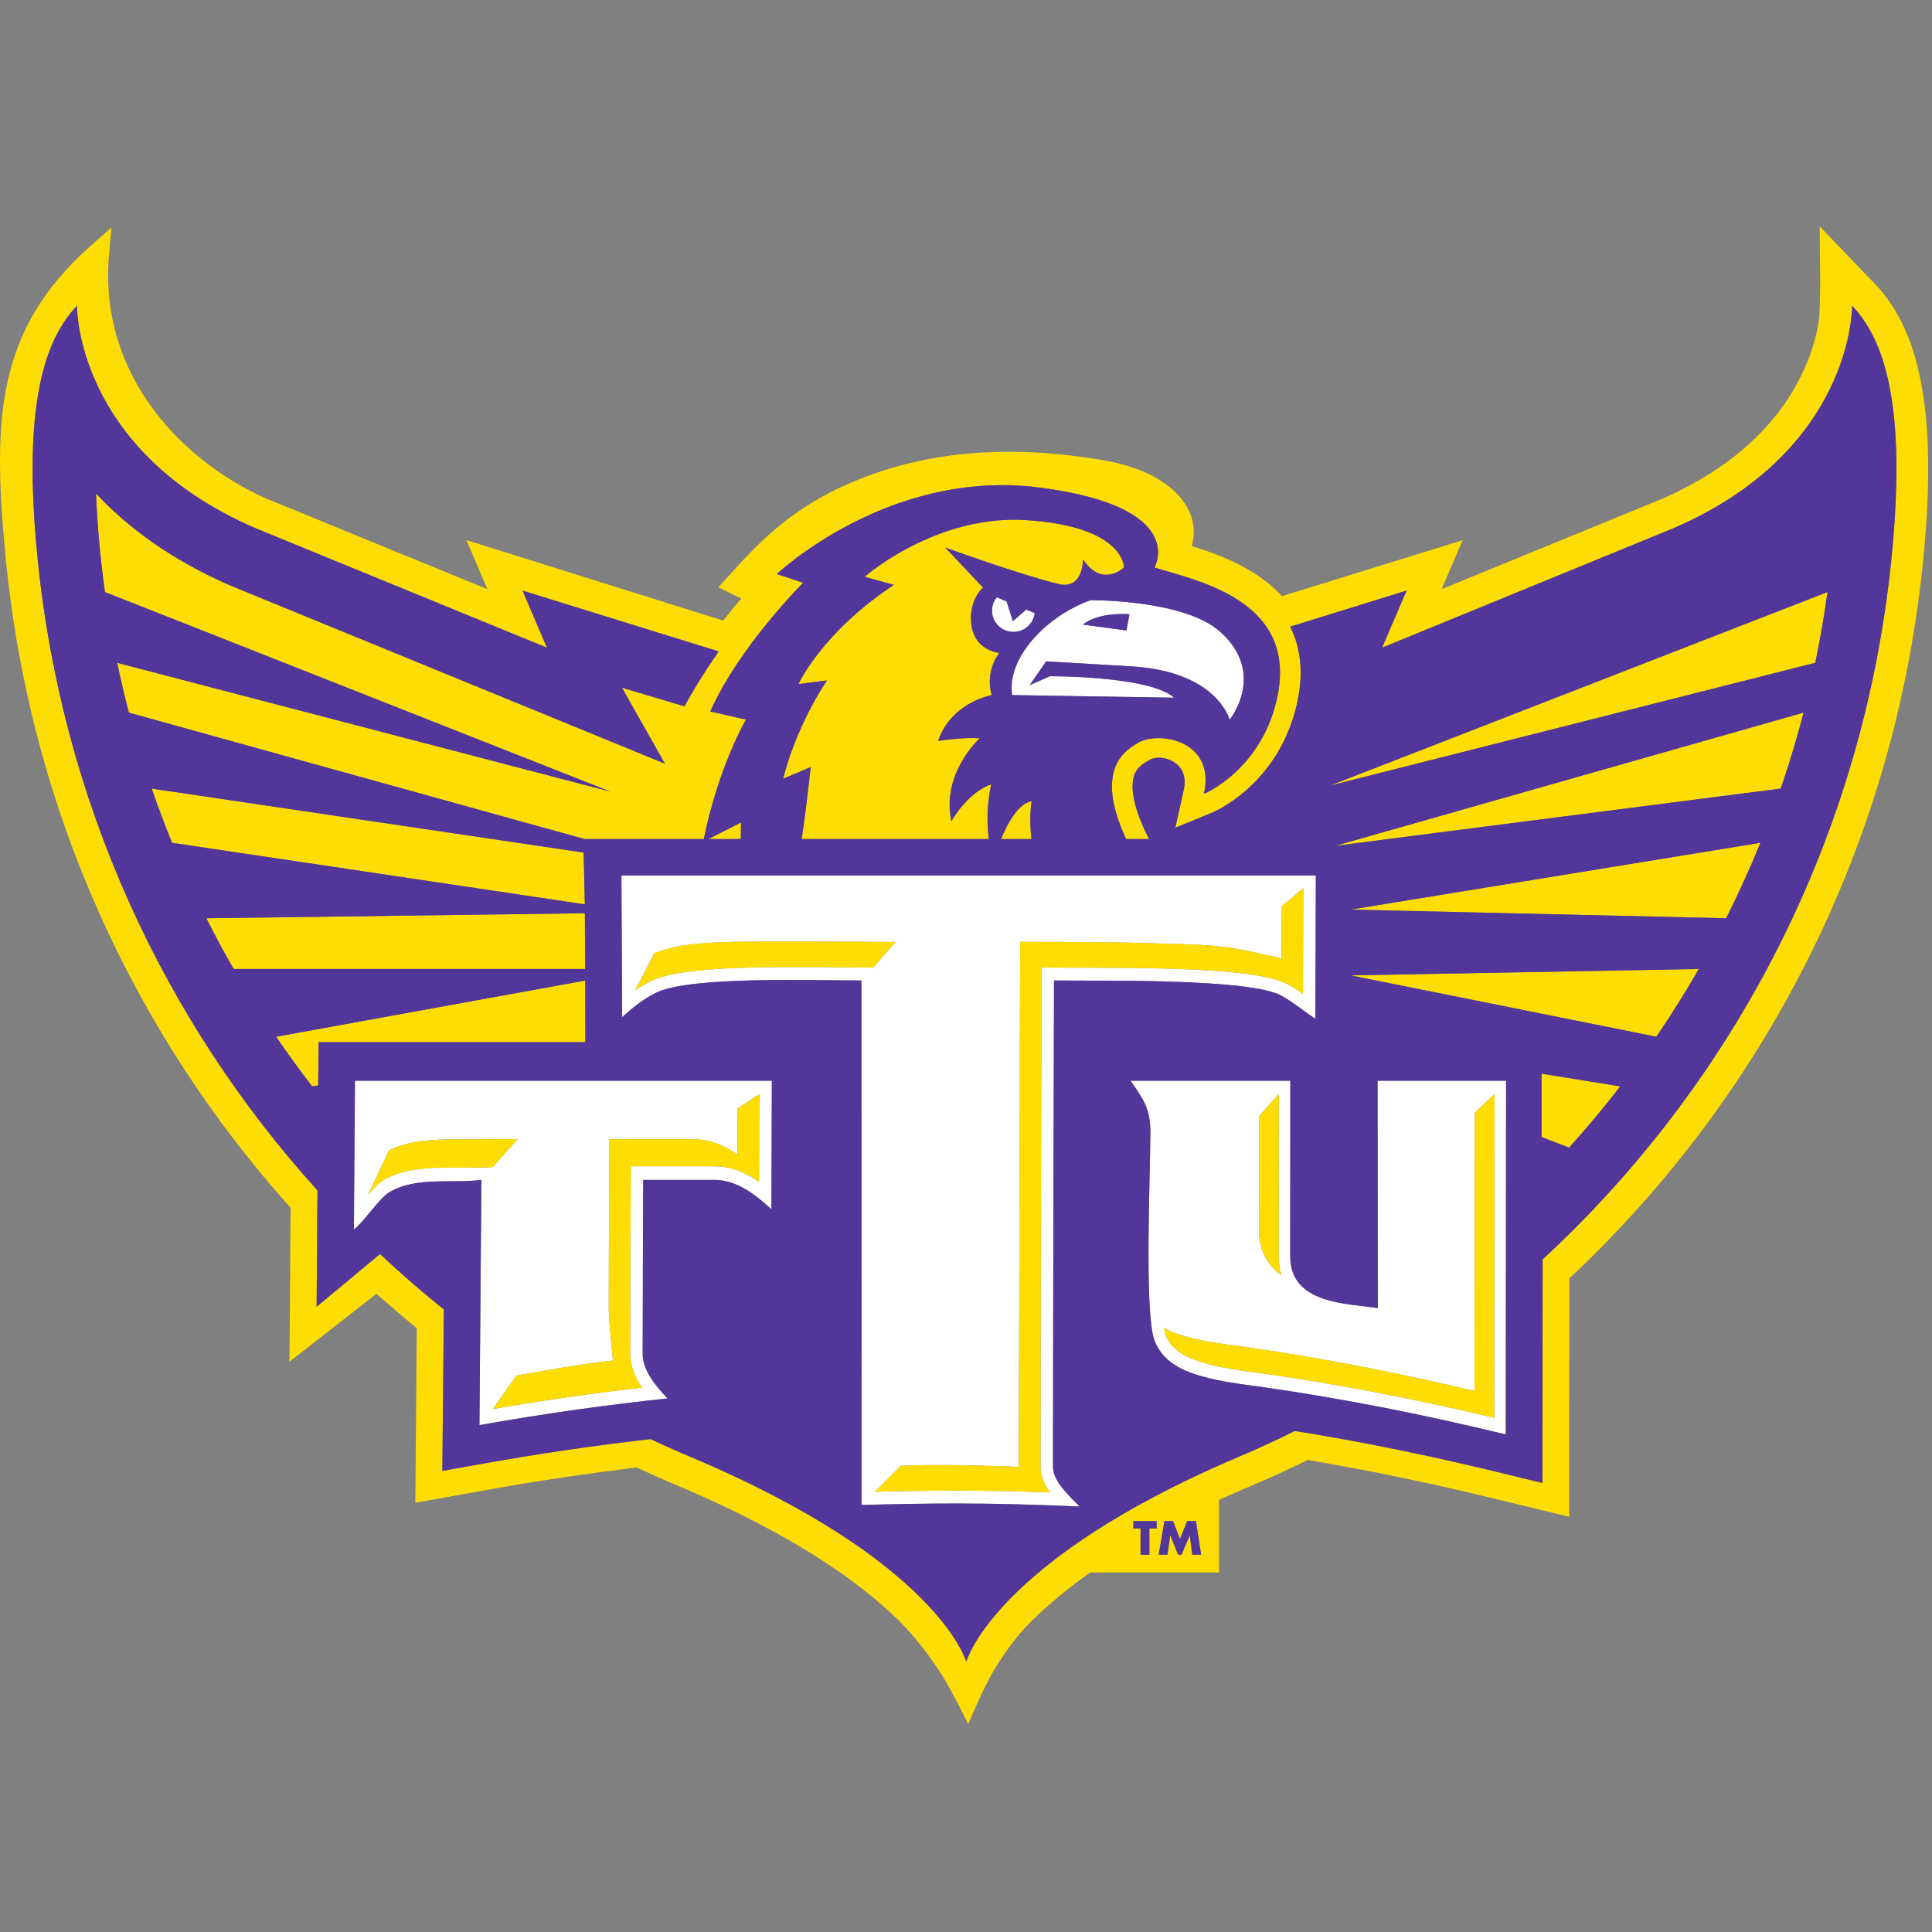 <?xml version="1.0" encoding="UTF-8"?>
<svg width="200px" height="200px" viewBox="0 0 200 200" version="1.1" xmlns="http://www.w3.org/2000/svg" xmlns:xlink="http://www.w3.org/1999/xlink">
    <rect x="0" y="0" width="200" height="200" fill="#808080" stroke="none"/>
    <!-- Generator: Sketch 51.3 (57544) - http://www.bohemiancoding.com/sketch -->
    <title>tennessee-tech</title>
    <desc>Created with Sketch.</desc>
    <defs></defs>
    <g id="tennessee-tech" stroke="none" stroke-width="1" fill="none" fill-rule="evenodd">
        <g id="tennessee-tech_BGL" transform="translate(0, 22.886)">
            <g id="tennessee-tech">
                <g id="g10" transform="translate(99.907, 77.911) scale(-1, 1) rotate(-180) translate(-99.907, -77.911) translate(0, 0.229)" fill-rule="nonzero">
                    <g id="g12">
                        <path d="M107.109,115.011 L106.23,115.377 L104.852,114.171 L104.199,116.224 L103.183,116.647 C102.916,116.318 102.741,115.91 102.702,115.457 C102.595,114.246 103.497,113.178 104.715,113.072 C105.913,112.968 106.972,113.832 107.109,115.011" id="path14" fill="#FFFFFF"></path>
                        <path d="M112.899,116.349 C108.384,114.739 104.181,110.41 104.779,106.523 L121.547,106.254 C118.952,108.538 108.672,108.473 108.672,108.473 L106.591,107.55 L108.302,110.018 L117.126,109.496 C126.038,108.969 127.286,103.972 127.286,103.972 C127.286,103.972 131.192,108.78 126.26,113.126 C122.507,116.431 112.899,116.349 112.899,116.349 Z M116.921,114.897 L116.609,113.216 L112.111,113.82 C112.111,113.82 113.392,115.092 116.921,114.897 Z" id="path16" fill="#FFFFFF"></path>
                        <path d="M142.63,43.062 C139.478,43.565 133.563,43.448 133.563,48.423 L133.573,66.603 L117.027,66.603 C118.339,64.729 119.084,63.726 119.084,61.29 C119.084,57.042 118.441,42.564 119.511,39.714 C120.189,37.908 121.742,36.927 123.321,36.355 C125.685,35.499 128.328,35.224 130.78,34.875 C139.225,33.672 147.557,32.002 155.877,29.985 L155.908,66.603 L142.606,66.603 L142.63,43.062 Z M130.332,62.926 L132.38,65.23 L132.371,48.436 C132.371,47.701 132.471,47.051 132.65,46.478 C131.336,47.404 130.324,48.874 130.324,51.208 L130.332,62.926 Z M152.665,63.272 L154.714,65.23 L154.686,31.709 C146.824,33.575 138.946,35.127 130.969,36.263 C129.753,36.436 128.491,36.59 127.239,36.808 C126.041,37.016 124.853,37.282 123.731,37.688 C122.264,38.219 121.143,39.025 120.677,40.267 C120.612,40.441 120.554,40.687 120.502,40.996 C120.862,40.791 121.259,40.614 121.685,40.46 C122.806,40.054 123.994,39.788 125.193,39.58 C126.444,39.362 127.707,39.208 128.922,39.035 C136.9,37.899 144.777,36.347 152.639,34.482 L152.665,63.272 Z" id="path18" fill="#FFFFFF"></path>
                        <path d="M36.634,51.197 C37.743,52.063 39.243,54.443 40.328,55.078 C43.123,56.713 46.717,55.933 49.835,56.337 L49.632,30.95 C56.104,32.104 62.566,33.02 69.097,33.715 C67.986,34.898 66.53,36.542 66.53,38.326 C66.53,44.519 66.587,56.337 66.587,56.337 L73.909,56.337 C76.279,56.337 78.136,54.854 79.857,53.303 L79.901,66.603 L36.745,66.603 L36.634,51.197 Z M63.083,60.55 L71.728,60.55 C73.525,60.55 75.05,59.852 76.354,58.956 L76.325,63.706 L78.604,65.216 L78.573,56.156 C77.268,57.052 75.744,57.75 73.947,57.75 L65.302,57.75 C65.302,57.75 65.237,44.535 65.237,38.34 C65.237,37.051 65.758,35.917 66.332,35.024 L66.454,34.838 C61.284,34.241 56.151,33.503 51.016,32.618 L53.473,36.087 C57.859,36.807 59.041,37.128 63.457,37.638 C63.457,37.638 63.018,41.685 63.018,42.974 C63.018,49.17 63.083,60.55 63.083,60.55 Z M40.271,59.389 C41.784,60.101 43.319,60.54 47.492,60.54 L53.583,60.556 L51.005,57.666 C49.699,57.569 46.296,57.631 44.953,57.581 C43.261,57.519 41.401,57.299 39.718,56.315 C39.274,56.054 38.875,55.668 38.549,55.314 C38.406,55.16 38.261,54.992 38.114,54.818 L40.271,59.389 Z" id="path20" fill="#FFFFFF"></path>
                        <path d="M109.11,76.98 C113.799,76.915 129.247,77.229 132.608,75.427 C133.87,74.75 134.964,73.798 136.164,73.022 L136.216,87.846 L64.329,87.846 L64.402,73.187 C65.49,74.16 66.639,75.099 67.965,75.735 C71.56,77.461 84.529,76.958 89.178,76.98 L89.189,22.687 C92.511,22.771 95.834,22.838 99.158,22.838 C103.361,22.838 107.562,22.701 111.762,22.524 C110.788,23.514 109.006,25.128 109.006,26.588 C109.005,37.858 109.076,65.71 109.11,76.98 Z M78.185,78.332 C74.018,78.241 69.54,77.955 67.425,76.939 C66.833,76.656 66.279,76.322 65.758,75.962 L67.744,79.817 C70.019,80.653 72.122,80.894 75.967,80.977 C80.248,81.07 92.705,80.967 92.705,80.967 L90.377,78.316 C87.917,78.329 81.976,78.414 78.185,78.332 Z M99.196,24.174 C96.316,24.174 93.437,24.123 90.558,24.055 L93.26,26.749 C95.4,26.791 94.837,26.819 96.977,26.819 C100.147,26.819 102.296,26.741 105.463,26.627 C105.463,27.965 105.603,80.98 105.603,80.98 C105.603,80.98 114.341,80.99 119.219,80.835 C123.933,80.685 126.585,80.763 131.09,79.597 C131.706,79.437 132.144,79.52 132.661,79.156 L132.69,84.668 L134.918,86.536 L134.88,75.594 C134.363,75.958 133.835,76.305 133.278,76.604 C131.252,77.69 126.152,78.039 121.438,78.19 C116.56,78.345 111.516,78.282 109.168,78.315 L107.821,78.334 L107.818,76.996 C107.783,65.724 107.713,37.872 107.713,26.6 C107.713,25.598 108.197,24.688 108.702,23.982 C105.534,24.096 102.365,24.174 99.196,24.174 Z" id="path22" fill="#FFFFFF"></path>
                        <path d="M60.583,76.972 L28.585,71.156 C29.784,69.399 31.03,67.685 32.32,66.015 L32.942,66.116 L32.974,70.599 L60.592,70.599 L60.583,76.972" id="path24" fill="#FDDD04"></path>
                        <path d="M76.706,93.335 L73.337,91.621 L76.687,91.621 C76.716,92.692 76.706,93.335 76.706,93.335" id="path26" fill="#FDDD04"></path>
                        <path d="M60.547,83.938 L21.357,83.422 C22.255,81.637 23.199,79.886 24.186,78.169 L60.578,78.167 L60.547,83.938" id="path28" fill="#FDDD04"></path>
                        <path d="M60.413,90.222 L15.707,96.845 C16.359,94.945 17.06,93.074 17.809,91.233 L60.544,84.86 L60.413,90.222" id="path30" fill="#FDDD04"></path>
                        <path d="M103.632,91.621 L106.776,91.621 C106.493,93.924 106.797,95.536 106.797,95.536 C105.412,95.303 104.313,93.286 103.632,91.621" id="path32" fill="#FDDD04"></path>
                        <path d="M83.918,99.071 C83.618,96.324 83.319,93.851 82.997,91.621 L102.368,91.621 C101.948,94.762 102.615,97.284 102.615,97.284 C100.165,96.478 98.486,93.461 98.486,93.461 C97.407,98.418 101.416,102.049 101.416,102.049 C99.737,102.184 97.115,101.78 97.115,101.78 C98.489,105.807 102.664,106.522 102.664,106.522 C102.664,106.522 101.869,108.754 103.445,110.894 C103.445,110.894 100.521,111.113 100.511,114.458 C100.504,116.621 101.764,117.651 101.764,117.651 L97.846,121.801 C97.846,121.801 105.558,119.001 109.555,118.027 C112.172,117.389 112.114,120.57 112.114,120.57 C114.115,117.563 116.354,119.736 116.354,119.736 C116.354,119.736 116.447,123.988 106.209,124.637 C96.839,125.231 89.504,118.768 89.504,118.768 L92.53,117.934 C85.01,112.939 82.665,107.668 82.665,107.668 L85.598,108.039 C82.105,102.674 81.079,97.866 81.079,97.866 L83.918,99.071" id="path34" fill="#FDDD04"></path>
                        <path d="M194.105,149.076 L188.377,155.04 L188.422,149.52 C188.422,149.494 188.428,148.631 188.406,147.618 C188.384,146.649 188.342,145.535 188.235,144.935 C188.006,143.649 187.528,141.821 186.537,139.758 C184.588,135.704 180.565,130.547 172.04,126.834 L149.237,117.488 L151.408,122.559 L132.71,116.764 C131.925,117.619 131.035,118.35 130.097,118.973 C128.273,120.183 126.281,120.985 124.59,121.558 C124.177,121.698 123.772,121.827 123.38,121.947 C123.403,122.037 123.425,122.131 123.446,122.227 C123.603,122.971 123.689,123.989 123.293,125.082 C122.478,127.334 119.956,129.862 114.101,130.856 C101.544,132.987 92.92,130.801 86.899,127.974 C83.896,126.565 81.555,124.863 79.688,123.208 C78.76,122.386 77.947,121.574 77.225,120.813 C76.519,120.067 75.902,119.372 75.35,118.767 L74.364,117.686 L75.677,117.034 C76.06,116.844 76.424,116.674 76.752,116.528 C76.228,115.935 75.567,115.148 74.876,114.233 L48.282,122.568 L50.457,117.488 L27.716,126.809 C19.153,130.522 10.151,139.446 11.29,152.154 L11.539,154.935 L9.44,153.08 C-0.412,144.374 -0.737,135.103 0.525,121.369 C2.983,94.595 14.107,71.244 30.081,53.448 L29.967,37.511 L38.978,44.55 C40.341,43.327 41.729,42.14 43.14,40.989 L42.996,22.918 L50.756,24.302 C55.806,25.202 60.849,25.954 65.926,26.566 C67.331,25.901 68.747,25.269 70.173,24.67 C82.706,19.399 89.428,14.27 93.045,10.714 C94.911,8.879 96.44,6.754 97.509,5.071 C98.564,3.41 100.232,0 100.232,0 C100.232,0 101.696,3.502 102.661,5.174 C103.641,6.873 105.061,8.984 106.847,10.729 C108.296,12.145 110.234,13.835 112.856,15.693 L126.191,15.693 L126.191,23.209 C127.252,23.694 128.361,24.181 129.522,24.67 C131.491,25.498 133.441,26.388 135.37,27.34 C141.74,26.274 148.058,24.947 154.368,23.418 L162.439,21.462 L162.46,46.148 C182.222,64.622 196.359,90.759 199.17,121.369 C200.427,135.061 199.004,143.975 194.105,149.076 Z M119.734,20.251 L118.982,20.251 L118.982,17.539 L118.072,17.539 L118.072,20.251 L117.32,20.251 L117.32,21.016 L119.734,21.016 L119.734,20.251 Z M123.424,17.539 L123.169,19.54 L123.159,19.54 L122.319,17.539 L121.957,17.539 L121.154,19.54 L121.145,19.54 L120.852,17.539 L119.948,17.539 L120.542,21.016 L121.438,21.016 L122.148,19.157 L122.9,21.016 L123.805,21.016 L124.334,17.539 L123.424,17.539 Z M195.899,121.666 C193.14,91.627 179.149,66.083 159.692,48.109 L159.672,24.965 L155.024,26.092 C148.058,27.78 141.083,29.224 134.039,30.346 C132.127,29.394 130.193,28.503 128.241,27.675 C102.862,16.912 100.029,6.459 100.029,6.459 C100.029,6.459 97.135,16.875 71.453,27.675 C70.077,28.254 68.71,28.864 67.354,29.505 C61.63,28.852 55.952,28.024 50.267,27.011 L45.792,26.213 L45.948,42.926 C43.681,44.743 41.474,46.658 39.336,48.664 C36.355,46.169 32.777,43.208 32.777,43.208 L32.864,55.253 C17.165,72.59 6.205,95.432 3.796,121.666 C2.542,135.32 4.16,142.86 7.966,146.823 C7.966,146.823 7.762,131.901 26.402,123.818 L56.618,111.431 L54.089,117.342 L74.397,111.045 C73.153,109.247 71.867,107.248 70.865,105.362 L64.384,107.289 L68.833,99.425 L23.858,117.862 C17.732,120.518 13.22,123.884 9.939,127.394 C9.998,125.819 10.11,124.11 10.281,122.254 C10.437,120.551 10.631,118.863 10.863,117.192 L63.178,96.536 L12.132,109.863 C12.495,108.125 12.897,106.407 13.339,104.709 L60.511,91.621 L72.855,91.621 C74.396,99.162 77.222,103.989 77.222,103.989 L73.528,104.827 C76.492,111.525 83.141,118.15 83.141,118.15 L80.417,119.052 C80.417,119.052 91.971,130.002 107.555,128.015 C123.14,126.028 119.514,119.736 119.514,119.736 C123.532,118.406 134.702,116.496 132.125,105.866 C130.378,98.655 124.633,96.3 124.633,96.3 C125.886,101.943 119.793,102.817 117.794,101.572 C116.788,100.946 113.083,99.129 116.576,91.621 L118.949,91.621 C117.035,95.342 117.117,97.262 117.386,98.136 C117.533,98.608 117.773,98.919 118.024,99.15 C118.156,99.272 118.297,99.377 118.443,99.475 C118.635,99.602 118.804,99.698 118.927,99.775 C120.177,100.553 123.19,99.641 122.549,96.757 L121.668,92.79 L125.447,94.34 C125.659,94.426 132.21,97.157 134.2,105.37 C135.018,108.744 134.639,111.453 133.561,113.608 L145.606,117.342 L143.076,111.431 L173.293,123.818 C191.933,131.901 191.729,146.823 191.729,146.823 C195.534,142.86 197.152,135.32 195.899,121.666 Z" id="path36" fill="#FDDD04"></path>
                        <path d="M187.915,109.863 C188.416,112.269 188.84,114.713 189.184,117.192 L137.665,97.151 L187.915,109.863" id="path38" fill="#FDDD04"></path>
                        <path d="M159.578,60.776 L162.43,59.676 C164.266,61.71 166.035,63.824 167.727,66.015 L159.578,67.336 L159.578,60.776" id="path40" fill="#FDDD04"></path>
                        <path d="M184.34,96.845 C185.222,99.415 186.013,102.037 186.708,104.709 L138.228,90.918 L184.34,96.845" id="path42" fill="#FDDD04"></path>
                        <path d="M178.69,83.422 C179.967,85.96 181.152,88.565 182.238,91.233 L139.811,84.317 L178.69,83.422" id="path44" fill="#FDDD04"></path>
                        <path d="M171.462,71.156 C173.008,73.423 174.477,75.762 175.861,78.169 L139.811,77.509 L171.462,71.156" id="path46" fill="#FDDD04"></path>
                        <path d="M132.65,46.478 C132.471,47.051 132.371,47.701 132.371,48.436 L132.38,65.23 L130.332,62.926 L130.324,51.208 C130.324,48.874 131.336,47.404 132.65,46.478" id="path48" fill="#FDDD04"></path>
                        <path d="M107.818,76.996 L107.821,78.334 L109.168,78.315 C111.516,78.282 116.56,78.345 121.438,78.19 C126.152,78.039 131.252,77.69 133.278,76.604 C133.835,76.305 134.363,75.958 134.88,75.594 L134.918,86.536 L132.69,84.668 L132.661,79.156 C132.144,79.52 131.706,79.437 131.09,79.597 C126.585,80.763 123.933,80.685 119.219,80.835 C114.341,80.99 105.603,80.98 105.603,80.98 C105.603,80.98 105.463,27.965 105.463,26.627 C102.296,26.741 100.147,26.819 96.977,26.819 C94.837,26.819 95.4,26.791 93.26,26.749 L90.558,24.055 C93.437,24.123 96.316,24.174 99.196,24.174 C102.365,24.174 105.534,24.096 108.702,23.982 C108.197,24.688 107.713,25.598 107.713,26.6 C107.713,37.872 107.783,65.724 107.818,76.996" id="path50" fill="#FDDD04"></path>
                        <path d="M125.193,39.58 C123.994,39.788 122.806,40.054 121.685,40.46 C121.259,40.614 120.862,40.791 120.502,40.996 C120.554,40.687 120.612,40.441 120.677,40.267 C121.143,39.025 122.264,38.219 123.731,37.688 C124.853,37.282 126.041,37.016 127.239,36.808 C128.491,36.59 129.753,36.436 130.969,36.263 C138.946,35.127 146.824,33.575 154.686,31.709 L154.714,65.23 L152.665,63.272 L152.639,34.482 C144.777,36.347 136.9,37.899 128.922,39.035 C127.707,39.208 126.444,39.362 125.193,39.58" id="path52" fill="#FDDD04"></path>
                        <path d="M75.967,80.977 C72.122,80.894 70.019,80.653 67.744,79.817 L65.758,75.962 C66.279,76.322 66.833,76.656 67.425,76.939 C69.54,77.955 74.018,78.241 78.185,78.332 C81.976,78.414 87.917,78.329 90.377,78.316 L92.705,80.967 C92.705,80.967 80.248,81.07 75.967,80.977" id="path54" fill="#FDDD04"></path>
                        <path d="M53.473,36.087 L51.016,32.618 C56.151,33.503 61.284,34.241 66.454,34.838 L66.332,35.024 C65.758,35.917 65.237,37.051 65.237,38.34 C65.237,44.535 65.302,57.75 65.302,57.75 L73.947,57.75 C75.744,57.75 77.268,57.052 78.573,56.156 L78.604,65.216 L76.325,63.706 L76.354,58.956 C75.05,59.852 73.525,60.55 71.728,60.55 L63.083,60.55 C63.083,60.55 63.018,49.17 63.018,42.974 C63.018,41.685 63.457,37.638 63.457,37.638 C59.041,37.128 57.859,36.807 53.473,36.087" id="path56" fill="#FDDD04"></path>
                        <path d="M39.718,56.315 C41.401,57.299 43.261,57.519 44.953,57.581 C46.296,57.631 49.699,57.569 51.005,57.666 L53.583,60.556 L47.492,60.54 C43.319,60.54 41.784,60.101 40.271,59.389 L38.114,54.818 C38.261,54.992 38.406,55.16 38.549,55.314 C38.875,55.668 39.274,56.054 39.718,56.315" id="path58" fill="#FDDD04"></path>
                        <path d="M116.609,113.216 L116.921,114.897 C113.392,115.092 112.111,113.82 112.111,113.82 L116.609,113.216" id="path60" fill="#53369A"></path>
                        <path d="M173.293,123.818 L143.076,111.431 L145.606,117.342 L133.561,113.608 C134.639,111.453 135.018,108.744 134.2,105.37 C132.21,97.157 125.659,94.426 125.447,94.34 L121.668,92.79 L122.549,96.757 C123.19,99.641 120.177,100.553 118.927,99.775 C118.804,99.698 118.635,99.602 118.443,99.475 C118.297,99.377 118.156,99.272 118.024,99.15 C117.773,98.919 117.533,98.608 117.386,98.136 C117.117,97.262 117.035,95.342 118.949,91.621 L116.576,91.621 C113.083,99.129 116.788,100.946 117.794,101.572 C119.793,102.817 125.886,101.943 124.633,96.3 C124.633,96.3 130.378,98.655 132.125,105.866 C134.702,116.496 123.532,118.406 119.514,119.736 C119.514,119.736 123.14,126.028 107.555,128.015 C91.971,130.002 80.417,119.052 80.417,119.052 L83.141,118.15 C83.141,118.15 76.492,111.525 73.528,104.827 L77.222,103.989 C77.222,103.989 74.396,99.162 72.855,91.621 L60.511,91.621 L13.339,104.709 C12.897,106.407 12.495,108.125 12.132,109.863 L63.178,96.536 L10.863,117.192 C10.631,118.863 10.437,120.551 10.281,122.254 C10.11,124.11 9.998,125.819 9.939,127.394 C13.22,123.884 17.732,120.518 23.858,117.862 L68.833,99.425 L64.384,107.289 L70.865,105.362 C71.867,107.248 73.153,109.247 74.397,111.045 L54.089,117.342 L56.618,111.431 L26.402,123.818 C7.762,131.901 7.966,146.823 7.966,146.823 C4.16,142.86 2.542,135.32 3.796,121.666 C6.205,95.432 17.165,72.59 32.864,55.253 L32.777,43.208 C32.777,43.208 36.355,46.169 39.336,48.664 C41.474,46.658 43.681,44.743 45.948,42.926 L45.792,26.213 L50.267,27.011 C55.952,28.024 61.63,28.852 67.354,29.505 C68.71,28.864 70.077,28.254 71.453,27.675 C97.135,16.875 100.029,6.459 100.029,6.459 C100.029,6.459 102.862,16.912 128.241,27.675 C130.193,28.503 132.127,29.394 134.039,30.346 C141.083,29.224 148.058,27.78 155.024,26.092 L159.672,24.965 L159.692,48.109 C179.149,66.083 193.14,91.627 195.899,121.666 C197.152,135.32 195.534,142.86 191.729,146.823 C191.729,146.823 191.933,131.901 173.293,123.818 Z M126.26,113.126 C131.192,108.78 127.286,103.972 127.286,103.972 C127.286,103.972 126.038,108.969 117.126,109.496 L108.302,110.018 L106.591,107.55 L108.672,108.473 C108.672,108.473 118.952,108.538 121.547,106.254 L104.779,106.523 C104.181,110.41 108.384,114.739 112.899,116.349 C112.899,116.349 122.507,116.431 126.26,113.126 Z M106.776,91.621 L103.632,91.621 C104.313,93.286 105.412,95.303 106.797,95.536 C106.797,95.536 106.493,93.924 106.776,91.621 Z M102.702,115.457 C102.741,115.91 102.916,116.318 103.183,116.647 L104.199,116.224 L104.852,114.171 L106.23,115.377 L107.109,115.011 C106.972,113.832 105.913,112.968 104.715,113.072 C103.497,113.178 102.595,114.246 102.702,115.457 Z M82.665,107.668 C82.665,107.668 85.01,112.939 92.53,117.934 L89.504,118.768 C89.504,118.768 96.839,125.231 106.209,124.637 C116.447,123.988 116.354,119.736 116.354,119.736 C116.354,119.736 114.115,117.563 112.114,120.57 C112.114,120.57 112.172,117.389 109.555,118.027 C105.558,119.001 97.846,121.801 97.846,121.801 L101.764,117.651 C101.764,117.651 100.504,116.621 100.511,114.458 C100.521,111.113 103.445,110.894 103.445,110.894 C101.869,108.754 102.664,106.522 102.664,106.522 C102.664,106.522 98.489,105.807 97.115,101.78 C97.115,101.78 99.737,102.184 101.416,102.049 C101.416,102.049 97.407,98.418 98.486,93.461 C98.486,93.461 100.165,96.478 102.615,97.284 C102.615,97.284 101.948,94.762 102.368,91.621 L82.997,91.621 C83.319,93.851 83.618,96.324 83.918,99.071 L81.079,97.866 C81.079,97.866 82.105,102.674 85.598,108.039 L82.665,107.668 Z M76.706,93.335 C76.706,93.335 76.716,92.692 76.687,91.621 L73.337,91.621 L76.706,93.335 Z M15.707,96.845 L60.413,90.222 L60.544,84.86 L17.809,91.233 C17.06,93.074 16.359,94.945 15.707,96.845 Z M21.357,83.422 L60.547,83.938 L60.578,78.167 L24.186,78.169 C23.199,79.886 22.255,81.637 21.357,83.422 Z M32.942,66.116 L32.32,66.015 C31.03,67.685 29.784,69.399 28.585,71.156 L60.583,76.972 L60.592,70.599 L32.974,70.599 L32.942,66.116 Z M79.857,53.303 C78.136,54.854 76.279,56.337 73.909,56.337 L66.587,56.337 C66.587,56.337 66.53,44.519 66.53,38.326 C66.53,36.542 67.986,34.898 69.097,33.715 C62.566,33.02 56.104,32.104 49.632,30.95 L49.835,56.337 C46.717,55.933 43.123,56.713 40.328,55.078 C39.243,54.443 37.743,52.063 36.634,51.197 L36.745,66.603 L79.901,66.603 L79.857,53.303 Z M99.158,22.838 C95.834,22.838 92.511,22.771 89.189,22.687 L89.178,76.98 C84.529,76.958 71.56,77.461 67.965,75.735 C66.639,75.099 65.49,74.16 64.402,73.187 L64.329,87.846 L136.216,87.846 L136.164,73.022 C134.964,73.798 133.87,74.75 132.608,75.427 C129.247,77.229 113.799,76.915 109.11,76.98 C109.076,65.71 109.005,37.858 109.006,26.588 C109.006,25.128 110.788,23.514 111.762,22.524 C107.562,22.701 103.361,22.838 99.158,22.838 Z M155.877,29.985 C147.557,32.002 139.225,33.672 130.78,34.875 C128.328,35.224 125.685,35.499 123.321,36.355 C121.742,36.927 120.189,37.908 119.511,39.714 C118.441,42.564 119.084,57.042 119.084,61.29 C119.084,63.726 118.339,64.729 117.027,66.603 L133.573,66.603 L133.563,48.423 C133.563,43.448 139.478,43.565 142.63,43.062 L142.606,66.603 L155.908,66.603 L155.877,29.985 Z M162.43,59.676 L159.578,60.776 L159.578,67.336 L167.727,66.015 C166.035,63.824 164.266,61.71 162.43,59.676 Z M171.462,71.156 L139.811,77.509 L175.861,78.169 C174.477,75.762 173.008,73.423 171.462,71.156 Z M178.69,83.422 L139.811,84.317 L182.238,91.233 C181.152,88.565 179.967,85.96 178.69,83.422 Z M184.34,96.845 L138.228,90.918 L186.708,104.709 C186.013,102.037 185.222,99.415 184.34,96.845 Z M187.915,109.863 L137.665,97.151 L189.184,117.192 C188.84,114.713 188.416,112.269 187.915,109.863 Z" id="path62" fill="#53369A"></path>
                        <polyline id="path64" fill="#53369A" points="117.32 20.251 118.072 20.251 118.072 17.539 118.982 17.539 118.982 20.251 119.734 20.251 119.734 21.016 117.32 21.016 117.32 20.251"></polyline>
                        <polyline id="path66" fill="#53369A" points="122.9 21.016 122.148 19.157 121.438 21.016 120.542 21.016 119.948 17.539 120.852 17.539 121.145 19.54 121.154 19.54 121.957 17.539 122.319 17.539 123.159 19.54 123.169 19.54 123.424 17.539 124.334 17.539 123.805 21.016 122.9 21.016"></polyline>
                    </g>
                </g>
            </g>
        </g>
    </g>
</svg>